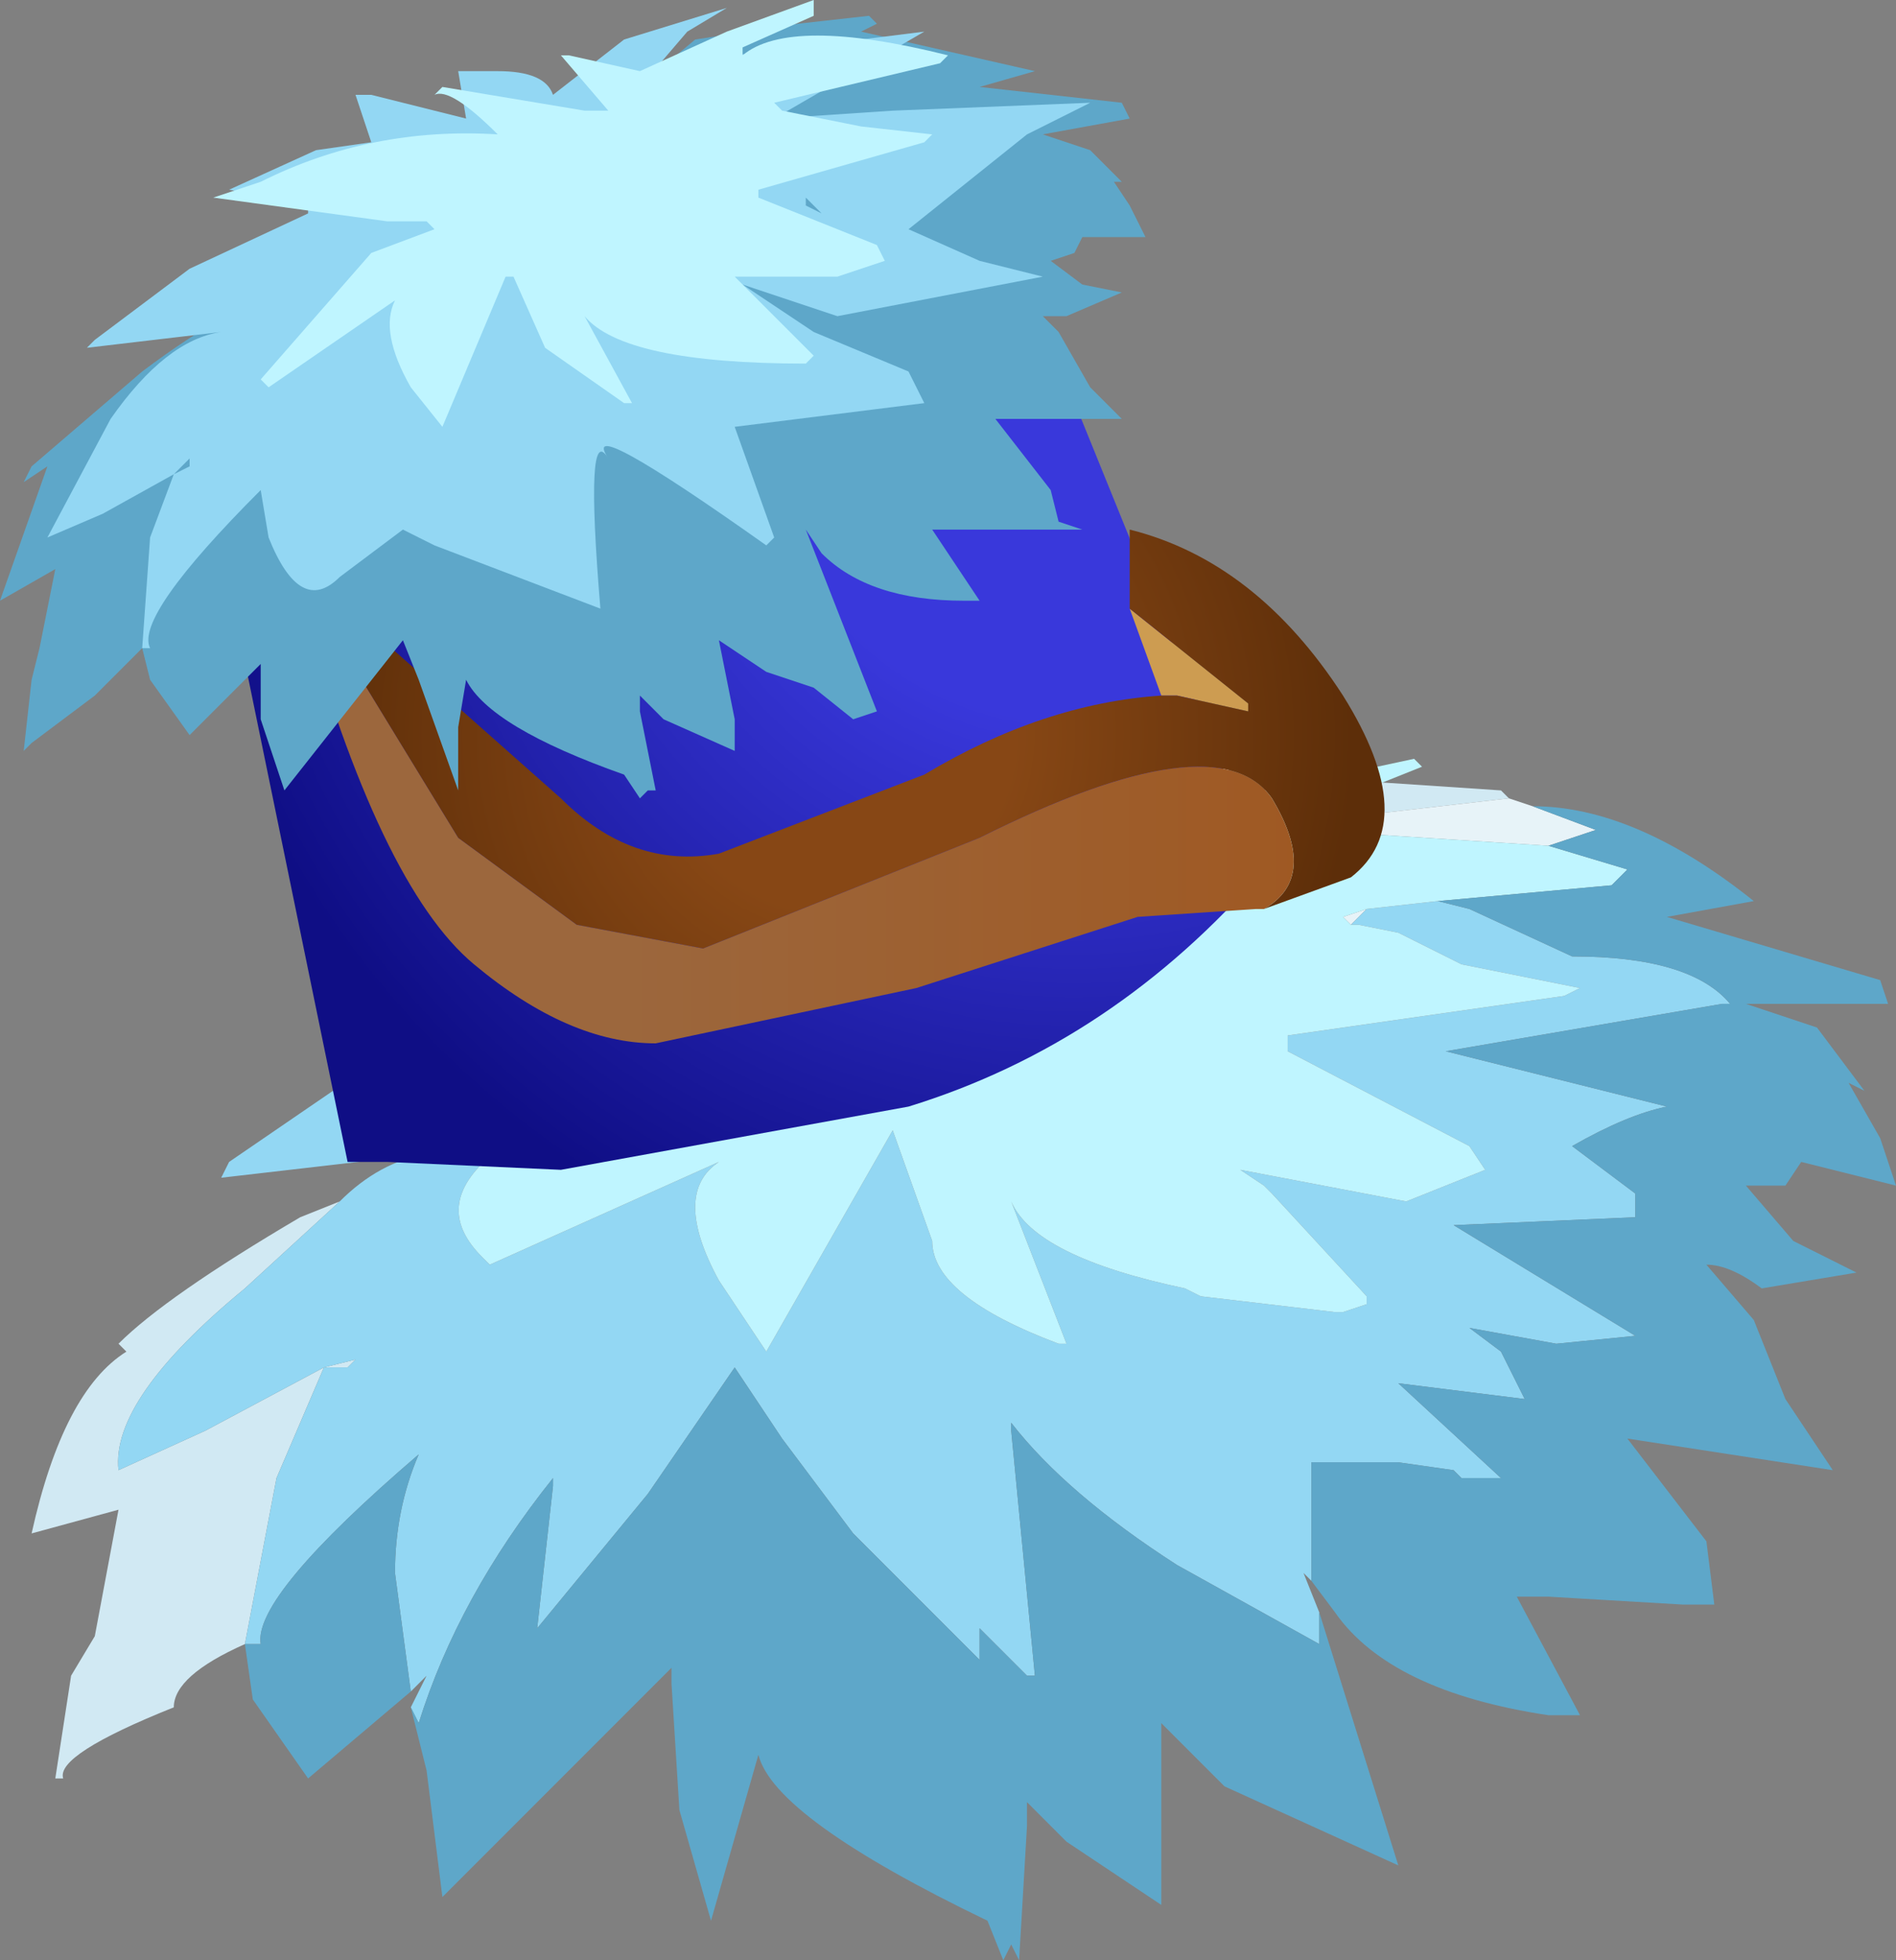 <svg xmlns="http://www.w3.org/2000/svg" xmlns:ffdec="https://www.free-decompiler.com/flash" xmlns:xlink="http://www.w3.org/1999/xlink" ffdec:objectType="frame" width="12" height="12.4"><rect width="100%" height="100%" fill="#808080" stroke="none"/><use ffdec:characterId="1" xlink:href="#a" width="12" height="12.4"/><defs><radialGradient id="b" cx="0" cy="0" r="819.2" gradientTransform="translate(5.8 5.8)scale(.007)" gradientUnits="userSpaceOnUse" spreadMethod="pad"><stop offset=".341" stop-color="#3938db"/><stop offset="1" stop-color="#0f0e85"/></radialGradient><radialGradient id="c" cx="0" cy="0" r="819.2" gradientTransform="translate(4.3 7.85)scale(.004)" gradientUnits="userSpaceOnUse" spreadMethod="pad"><stop offset=".341" stop-color="#874715"/><stop offset="1" stop-color="#5d2e09"/></radialGradient><linearGradient id="d" x1="-819.2" x2="819.2" gradientTransform="matrix(.004 0 0 .002 3.95 8.25)" gradientUnits="userSpaceOnUse" spreadMethod="pad"><stop offset=".341" stop-color="#9c673d"/><stop offset="1" stop-color="#9f5923"/></linearGradient><g id="a" fill-rule="evenodd"><path fill="#d1e9f3" d="M1.55 10.4q-.45.2-.45.4-.75.3-.7.45H.35l.1-.65.15-.25.15-.8-.55.15q.2-.9.6-1.15L.75 8.5q.3-.3 1.15-.8l.25-.1-.6.55q-.85.7-.8 1.15l.55-.25.75-.4.2-.05-.05.05h-.15l-.3.7zM7.7 5.1l.05-.05.5-.1-.2.05zm1.05-.15L9.5 5l.05.05-1.3.15v-.05z"/><path fill="#e7f3f8" d="M2.9 6.05 2.85 6l.3-.05zm1.45-.35v-.55l.1.05 1 .35.2.2zm1.05-.45-.05-.2.45.05q.4.05.5.35l.2-.2.3.45-.2-.05q-.65-.35-1.2-.4m1.3-.1L7 5l.85-.2-.15.15-.2.2-.35.2zm2.85-.1.15.05.4.15-.3.1-1.55-.1V5.2zm-.9.7-.1.1-.05-.05z"/><path fill="#93d7f3" d="m8.3 10-.05-.05.1.25v.2l-.9-.5q-.7-.45-1.05-.9v.05l.15 1.55H6.5l-.3-.3v.2l-.8-.8-.45-.6-.3-.45-.55.8-.7.85.1-.9v-.05q-.6.75-.85 1.55l-.05-.1.1-.2-.1.1-.1-.75q0-.4.15-.75-1.05.9-1 1.2h-.1l.2-1.05.3-.7h.15l.05-.05-.2.05-.75.4-.55.25q-.05-.45.8-1.15l.6-.55q.25-.25.55-.3l-1.3.15.05-.1.95-.65 1.1-.35.95.2h.35l.05.1-.55.1q-1.85.6-1.25 1.2L3.1 8l1.45-.65q-.3.2 0 .75l.3.45.8-1.4.25.7q0 .35.8.65h.05l-.35-.9q.15.35 1.1.55l.1.05.85.1h.05l.15-.05V8.2l-.6-.65L8 7.5l-.15-.1 1.05.2.5-.2-.1-.15-1.15-.6v-.1L9.9 6.3l.1-.05-.75-.15-.4-.2-.25-.05h-.05l.1-.1.45-.05.2.05.65.3q.75 0 1 .3h-.05l-1.75.3 1.4.35q-.25.05-.6.25l.4.3v.15l-1.15.05 1.15.7-.5.05-.55-.1.2.15.15.3-.8-.1.65.6h-.25L9.2 9.3l-.35-.05H8.3z"/><path fill="#bff5ff" d="m3.5 6.35-.7-.3h.1l.25-.1.1-.05 1.1-.2 1.3.05-.2-.2-.3-.3h.25q.55.05 1.2.4l.2.05-.3-.45-.1-.15h.1l.2.05.45.2.35-.2.2-.05.35-.1.2-.05.7-.15.05.05-.25.1-.5.2v.1l1.55.1.5.15-.1.1-1.1.1-.45.05-.15.05.05.05h.05l.25.05.4.2.75.15-.1.05-1.75.25v.1l1.15.6.1.15-.5.2-1.05-.2.15.1.05.05.6.65v.05l-.15.05h-.05l-.85-.1-.1-.05q-.95-.2-1.1-.55l.35.9H6.7q-.8-.3-.8-.65l-.25-.7-.8 1.4-.3-.45q-.3-.55 0-.75L3.1 8l-.05-.05q-.6-.6 1.25-1.2l.55-.1-.05-.1h-.35z"/><path fill="#5ea7c9" d="M9.7 5.1q.65 0 1.4.6l-.55.1 1.35.4.05.15h-.9l.45.15.3.4-.1-.05.2.35.1.3-.6-.15-.1.15h-.25l.3.35.4.2-.6.1Q10.95 8 10.8 8l.3.35.2.5.3.45-1.3-.2.5.65.05.4h-.2l-.85-.05h-.2l.4.75h-.2q-1-.15-1.35-.65L8.3 10v-.75h.55l.35.05.05.05h.25l-.65-.6.8.1-.15-.3-.2-.15.55.1.5-.05-1.15-.7 1.15-.05v-.15l-.4-.3q.35-.2.6-.25l-1.4-.35 1.75-.3h.05q-.25-.3-1-.3l-.65-.3-.2-.05 1.1-.1.1-.1-.5-.15.3-.1zm-1.35 5.1.5 1.6-1.1-.5-.4-.4v1.15l-.6-.4-.25-.25v.15l-.05.85-.05-.1-.05.1-.1-.25Q4.9 11.5 4.8 11.1l-.3 1.05-.2-.7-.05-.8v-.1L2.8 12l-.1-.8-.1-.4.05.1q.25-.8.85-1.55v.05l-.1.9.7-.85.55-.8.3.45.45.6.8.8v-.2l.3.3h.05L6.4 9.05V9q.35.45 1.05.9l.9.5zm-5.75.5-.65.55-.35-.5-.05-.35h.1q-.05-.3 1-1.2-.15.35-.15.75z"/><path fill="url(#b)" d="M7 8.7q-.95 1.1-2.25 1.5l-2.2.4-1.1-.05H1.2L.45 6.9l3.05-.55 2.1-1.1z" transform="translate(1 -3.2)"/><path fill="#cd9c51" d="m7.15 3.85.75.6v.05l-.45-.1h-.1zm-5.35-.4q-.4-1.4.1-.45l.3.5z"/><path fill="url(#c)" d="M7 8.95q.35-.2.05-.7-.35-.5-1.85.25l-1.75.7-.8-.15-.75-.55L.8 6.7l1.75 1.55q.45.45 1 .35l1.3-.5q.75-.45 1.5-.5h.1l.45.1v-.05l-.75-.6v-.5q.8.2 1.35 1.05.5.8.05 1.15z" transform="translate(1 -3.2)"/><path fill="url(#d)" d="m.8 6.7 1.1 1.8.75.55.8.15 1.75-.7q1.5-.75 1.85-.25.3.5-.05.7h-.05L6.2 9l-1.4.45-1.65.35Q2.6 9.8 2 9.3T.9 7z" transform="translate(1 -3.2)"/><path fill="#5ea7c9" d="m6.2.55.9.1.05.1-.55.1.3.1.2.2h-.05l.1.15.1.2h-.4l-.05.1-.15.05.2.15.25.05-.35.15H6.6l.1.1.2.35.2.2h-.8l.35.45.05.2.15.05H5.9l.3.45h-.1q-.6 0-.9-.3l-.1-.15.45 1.15-.15.05-.25-.2-.3-.1-.3-.2.1.5v.2l-.45-.2-.15-.15v.1l.1.5H4.1l-.05.05-.1-.15q-.85-.3-1-.6l-.05.3V5l-.25-.7-.1-.25L1.8 5l-.15-.45V4.2l-.45.45-.25-.35-.05-.2-.3.3-.4.3-.05.05.05-.45.05-.2.1-.5-.35.2.3-.85-.15.1.05-.1.7-.6q.6-.45.85-.45v-.05l-.6-.05.7-.35.45-.05v-.05l-.05-.3L2.3 1l.75.2-.1-.4h.35V.75l.45.2L4.1.7 3.95.55H4L4.1.5l.3-.25.65-.1L5.5.1l.05.05-.1.05 1.1.25z"/><path fill="#93d7f3" d="m5.2 1.35-.1-.1v.05zm1.7-.7-.4.2-.75.6.45.2.4.1L5.3 2l-.6-.2.45.3.6.25.1.2-1.2.15.25.7-.05.05q-1.2-.85-1-.55-.15-.25-.05.95l-1.05-.4-.2-.1-.4.3q-.25.25-.45-.25l-.05-.3q-.8.8-.7 1H.9l.05-.7.15-.4.1-.05V2.9l-.1.1-.45.25-.35.15.4-.75q.35-.5.7-.55l-.85.1.05-.05.6-.45.75-.35V1.3l-.5-.1L2 .95 2.35.9l-.1-.3h.1l.6.15-.05-.3h.25q.3 0 .35.15l.45-.35.65-.2-.25.15-.3.35.6-.2L5.85.2 4.9.75 5.65.7z"/><path fill="#bff5ff" d="M2.75.6 2.8.55l.9.15h.15l-.3-.35h.05l.45.1L4.6.2l.55-.2v.1L4.7.3v.05Q5 .1 6 .35L5.95.4 4.9.65l.05.05.5.1.45.05-.05.05-1.05.3v.05l.75.3.05.1-.3.1h-.65l.5.5-.05.05q-1.15 0-1.4-.3l.3.55h-.05l-.5-.35-.2-.45H3.2l-.4.95-.2-.25q-.2-.35-.1-.55l-.8.55-.05-.05.7-.8.4-.15-.05-.05h-.25l-1.1-.15.3-.1q.7-.35 1.5-.3-.3-.3-.4-.25"/></g></defs></svg>